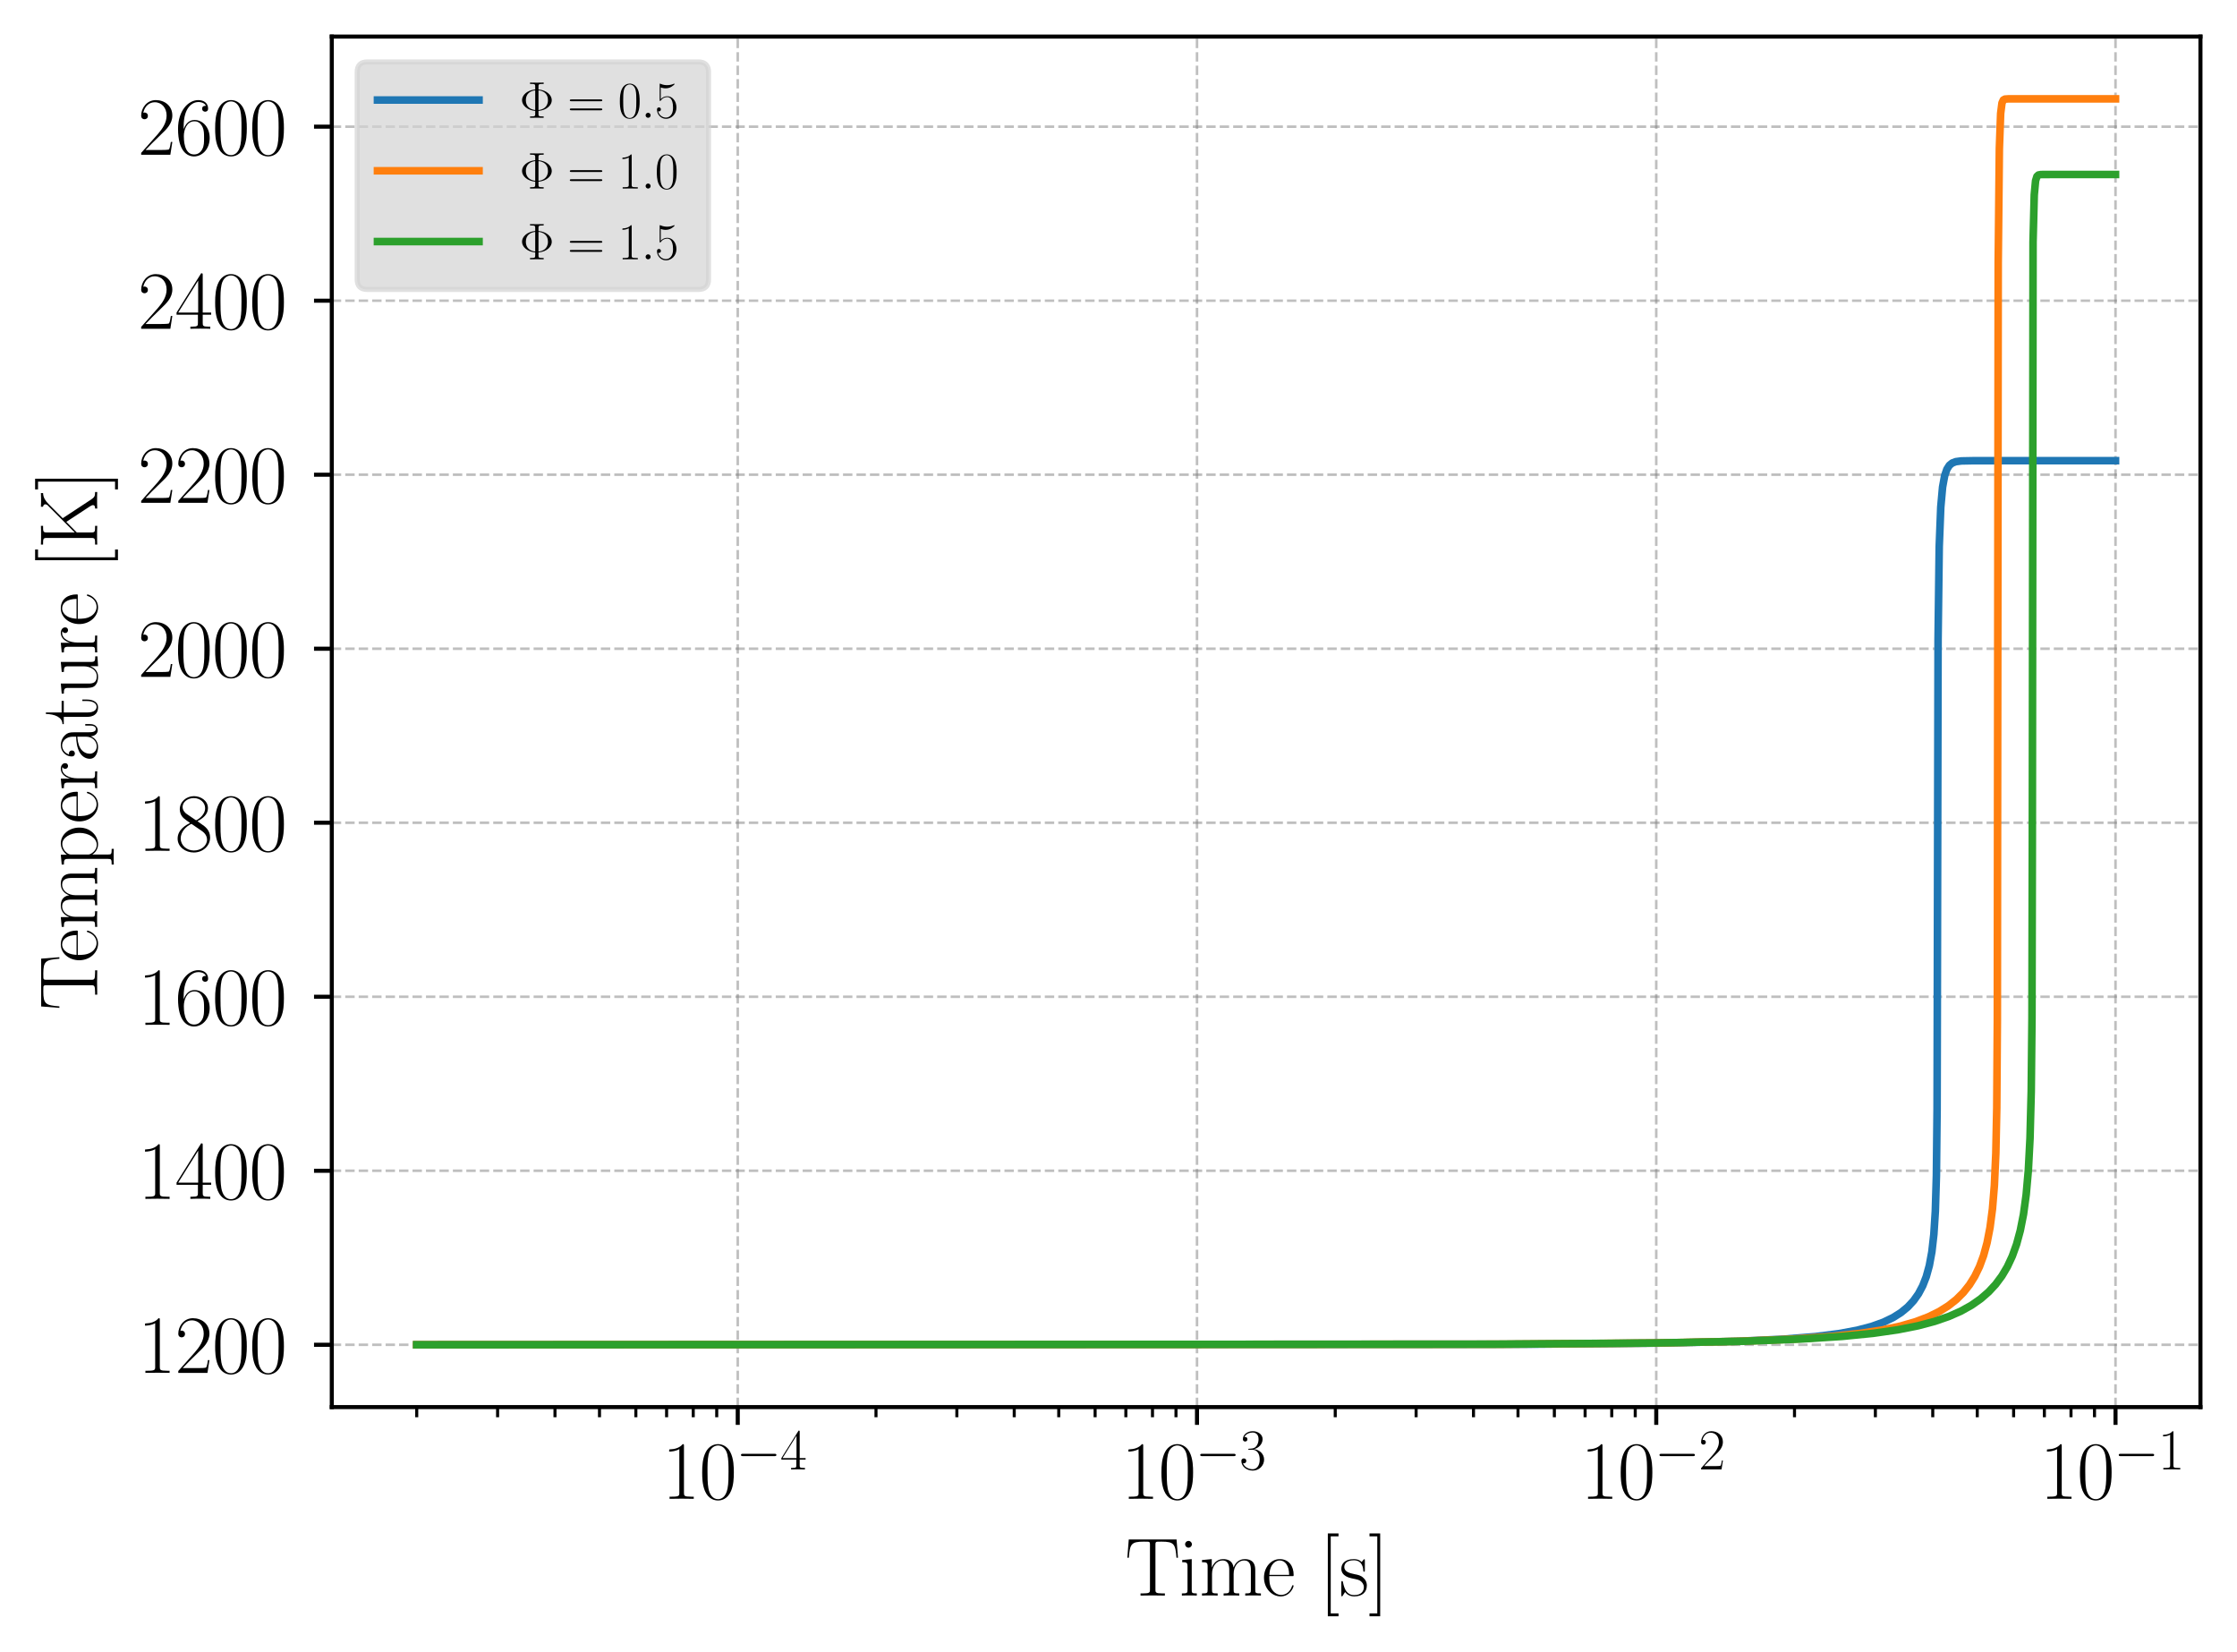<?xml version="1.0" encoding="utf-8" standalone="no"?>
<!DOCTYPE svg PUBLIC "-//W3C//DTD SVG 1.1//EN"
  "http://www.w3.org/Graphics/SVG/1.1/DTD/svg11.dtd">
<svg xmlns:xlink="http://www.w3.org/1999/xlink" width="440.64pt" height="325.44pt" viewBox="0 0 440.64 325.44" xmlns="http://www.w3.org/2000/svg" version="1.1">
 <defs>
  <style type="text/css">*{stroke-linejoin: round; stroke-linecap: butt}</style>
 </defs>
 <g id="figure_1">
  <g id="patch_1">
   <path d="M 0 325.44 
L 440.64 325.44 
L 440.64 0 
L 0 0 
z
" style="fill: #ffffff"/>
  </g>
  <g id="axes_1">
   <g id="patch_2">
    <path d="M 65.356 277.131 
L 433.44 277.131 
L 433.44 7.2 
L 65.356 7.2 
z
" style="fill: #ffffff"/>
   </g>
   <g id="matplotlib.axis_1">
    <g id="xtick_1">
     <g id="line2d_1">
      <path d="M 145.319 277.131 
L 145.319 7.2 
" clip-path="url(#p253c6cfd67)" style="fill: none; stroke-dasharray: 1.85,0.8; stroke-dashoffset: 0; stroke: #808080; stroke-opacity: 0.5; stroke-width: 0.5"/>
     </g>
     <g id="line2d_2">
      <defs>
       <path id="m217457b8d1" d="M 0 0 
L 0 3.5 
" style="stroke: #000000; stroke-width: 0.8"/>
      </defs>
      <g>
       <use xlink:href="#m217457b8d1" x="145.319" y="277.131" style="stroke: #000000; stroke-width: 0.8"/>
      </g>
     </g>
     <g id="text_1">
      <!-- $\mathdefault{10^{-4}}$ -->
      <g transform="translate(130.386 295.2)scale(0.16 -0.16)">
       <defs>
        <path id="CMR17-31" d="M 1702 4083 
C 1702 4217 1696 4224 1606 4224 
C 1357 3927 979 3833 621 3820 
C 602 3820 570 3820 563 3808 
C 557 3795 557 3782 557 3648 
C 755 3648 1088 3686 1344 3839 
L 1344 467 
C 1344 243 1331 166 781 166 
L 589 166 
L 589 0 
C 896 6 1216 12 1523 12 
C 1830 12 2150 6 2458 0 
L 2458 166 
L 2266 166 
C 1715 166 1702 236 1702 467 
L 1702 4083 
z
" transform="scale(0.016)"/>
        <path id="CMR17-30" d="M 2688 2038 
C 2688 2430 2682 3099 2413 3613 
C 2176 4063 1798 4224 1466 4224 
C 1158 4224 768 4082 525 3620 
C 269 3137 243 2539 243 2038 
C 243 1671 250 1112 448 623 
C 723 -39 1216 -128 1466 -128 
C 1760 -128 2208 -7 2470 604 
C 2662 1048 2688 1568 2688 2038 
z
M 1466 -26 
C 1056 -26 813 328 723 816 
C 653 1196 653 1749 653 2109 
C 653 2604 653 3015 736 3407 
C 858 3954 1216 4121 1466 4121 
C 1728 4121 2067 3947 2189 3420 
C 2272 3054 2278 2623 2278 2109 
C 2278 1691 2278 1176 2202 797 
C 2067 96 1690 -26 1466 -26 
z
" transform="scale(0.016)"/>
        <path id="CMSY10-0" d="M 4218 1472 
C 4326 1472 4442 1472 4442 1600 
C 4442 1728 4326 1728 4218 1728 
L 755 1728 
C 646 1728 531 1728 531 1600 
C 531 1472 646 1472 755 1472 
L 4218 1472 
z
" transform="scale(0.016)"/>
        <path id="CMR17-34" d="M 2150 4147 
C 2150 4281 2144 4288 2029 4288 
L 128 1254 
L 128 1088 
L 1779 1088 
L 1779 460 
C 1779 230 1766 166 1318 166 
L 1197 166 
L 1197 0 
C 1402 12 1747 12 1965 12 
C 2182 12 2528 12 2733 0 
L 2733 166 
L 2611 166 
C 2163 166 2150 230 2150 460 
L 2150 1088 
L 2803 1088 
L 2803 1254 
L 2150 1254 
L 2150 4147 
z
M 1798 3723 
L 1798 1254 
L 256 1254 
L 1798 3723 
z
" transform="scale(0.016)"/>
       </defs>
       <use xlink:href="#CMR17-31" transform="scale(0.996)"/>
       <use xlink:href="#CMR17-30" transform="translate(45.69 0)scale(0.996)"/>
       <use xlink:href="#CMSY10-0" transform="translate(91.381 36.154)scale(0.697)"/>
       <use xlink:href="#CMR17-34" transform="translate(145.622 36.154)scale(0.697)"/>
      </g>
     </g>
    </g>
    <g id="xtick_2">
     <g id="line2d_3">
      <path d="M 235.782 277.131 
L 235.782 7.2 
" clip-path="url(#p253c6cfd67)" style="fill: none; stroke-dasharray: 1.85,0.8; stroke-dashoffset: 0; stroke: #808080; stroke-opacity: 0.5; stroke-width: 0.5"/>
     </g>
     <g id="line2d_4">
      <g>
       <use xlink:href="#m217457b8d1" x="235.782" y="277.131" style="stroke: #000000; stroke-width: 0.8"/>
      </g>
     </g>
     <g id="text_2">
      <!-- $\mathdefault{10^{-3}}$ -->
      <g transform="translate(220.849 295.2)scale(0.16 -0.16)">
       <defs>
        <path id="CMR17-33" d="M 1414 2176 
C 1984 2176 2234 1673 2234 1094 
C 2234 322 1824 25 1453 25 
C 1114 25 563 193 390 691 
C 422 678 454 678 486 678 
C 640 678 755 780 755 947 
C 755 1132 614 1216 486 1216 
C 378 1216 211 1164 211 927 
C 211 335 787 -128 1466 -128 
C 2176 -128 2720 432 2720 1087 
C 2720 1718 2208 2176 1600 2246 
C 2086 2347 2554 2776 2554 3353 
C 2554 3856 2048 4224 1472 4224 
C 890 4224 378 3862 378 3347 
C 378 3123 544 3084 627 3084 
C 762 3084 877 3167 877 3334 
C 877 3500 762 3584 627 3584 
C 602 3584 570 3584 544 3571 
C 730 3999 1235 4076 1459 4076 
C 1683 4076 2106 3966 2106 3347 
C 2106 3167 2080 2851 1862 2574 
C 1670 2329 1453 2316 1242 2297 
C 1210 2297 1062 2284 1037 2284 
C 992 2278 966 2272 966 2227 
C 966 2182 973 2176 1101 2176 
L 1414 2176 
z
" transform="scale(0.016)"/>
       </defs>
       <use xlink:href="#CMR17-31" transform="scale(0.996)"/>
       <use xlink:href="#CMR17-30" transform="translate(45.69 0)scale(0.996)"/>
       <use xlink:href="#CMSY10-0" transform="translate(91.381 36.154)scale(0.697)"/>
       <use xlink:href="#CMR17-33" transform="translate(145.622 36.154)scale(0.697)"/>
      </g>
     </g>
    </g>
    <g id="xtick_3">
     <g id="line2d_5">
      <path d="M 326.245 277.131 
L 326.245 7.2 
" clip-path="url(#p253c6cfd67)" style="fill: none; stroke-dasharray: 1.85,0.8; stroke-dashoffset: 0; stroke: #808080; stroke-opacity: 0.5; stroke-width: 0.5"/>
     </g>
     <g id="line2d_6">
      <g>
       <use xlink:href="#m217457b8d1" x="326.245" y="277.131" style="stroke: #000000; stroke-width: 0.8"/>
      </g>
     </g>
     <g id="text_3">
      <!-- $\mathdefault{10^{-2}}$ -->
      <g transform="translate(311.313 295.2)scale(0.16 -0.16)">
       <defs>
        <path id="CMR17-32" d="M 2669 990 
L 2554 990 
C 2490 537 2438 460 2413 422 
C 2381 371 1920 371 1830 371 
L 602 371 
C 832 620 1280 1073 1824 1596 
C 2214 1966 2669 2400 2669 3033 
C 2669 3788 2067 4224 1395 4224 
C 691 4224 262 3603 262 3027 
C 262 2777 448 2745 525 2745 
C 589 2745 781 2783 781 3007 
C 781 3206 614 3264 525 3264 
C 486 3264 448 3257 422 3244 
C 544 3788 915 4057 1306 4057 
C 1862 4057 2227 3616 2227 3033 
C 2227 2477 1901 1998 1536 1583 
L 262 147 
L 262 0 
L 2515 0 
L 2669 990 
z
" transform="scale(0.016)"/>
       </defs>
       <use xlink:href="#CMR17-31" transform="scale(0.996)"/>
       <use xlink:href="#CMR17-30" transform="translate(45.69 0)scale(0.996)"/>
       <use xlink:href="#CMSY10-0" transform="translate(91.381 36.154)scale(0.697)"/>
       <use xlink:href="#CMR17-32" transform="translate(145.622 36.154)scale(0.697)"/>
      </g>
     </g>
    </g>
    <g id="xtick_4">
     <g id="line2d_7">
      <path d="M 416.709 277.131 
L 416.709 7.2 
" clip-path="url(#p253c6cfd67)" style="fill: none; stroke-dasharray: 1.85,0.8; stroke-dashoffset: 0; stroke: #808080; stroke-opacity: 0.5; stroke-width: 0.5"/>
     </g>
     <g id="line2d_8">
      <g>
       <use xlink:href="#m217457b8d1" x="416.709" y="277.131" style="stroke: #000000; stroke-width: 0.8"/>
      </g>
     </g>
     <g id="text_4">
      <!-- $\mathdefault{10^{-1}}$ -->
      <g transform="translate(401.776 295.2)scale(0.16 -0.16)">
       <use xlink:href="#CMR17-31" transform="scale(0.996)"/>
       <use xlink:href="#CMR17-30" transform="translate(45.69 0)scale(0.996)"/>
       <use xlink:href="#CMSY10-0" transform="translate(91.381 36.154)scale(0.697)"/>
       <use xlink:href="#CMR17-31" transform="translate(145.622 36.154)scale(0.697)"/>
      </g>
     </g>
    </g>
    <g id="xtick_5">
     <g id="line2d_9">
      <defs>
       <path id="m425bd24734" d="M 0 0 
L 0 2 
" style="stroke: #000000; stroke-width: 0.6"/>
      </defs>
      <g>
       <use xlink:href="#m425bd24734" x="82.087" y="277.131" style="stroke: #000000; stroke-width: 0.6"/>
      </g>
     </g>
    </g>
    <g id="xtick_6">
     <g id="line2d_10">
      <g>
       <use xlink:href="#m425bd24734" x="98.017" y="277.131" style="stroke: #000000; stroke-width: 0.6"/>
      </g>
     </g>
    </g>
    <g id="xtick_7">
     <g id="line2d_11">
      <g>
       <use xlink:href="#m425bd24734" x="109.319" y="277.131" style="stroke: #000000; stroke-width: 0.6"/>
      </g>
     </g>
    </g>
    <g id="xtick_8">
     <g id="line2d_12">
      <g>
       <use xlink:href="#m425bd24734" x="118.086" y="277.131" style="stroke: #000000; stroke-width: 0.6"/>
      </g>
     </g>
    </g>
    <g id="xtick_9">
     <g id="line2d_13">
      <g>
       <use xlink:href="#m425bd24734" x="125.249" y="277.131" style="stroke: #000000; stroke-width: 0.6"/>
      </g>
     </g>
    </g>
    <g id="xtick_10">
     <g id="line2d_14">
      <g>
       <use xlink:href="#m425bd24734" x="131.306" y="277.131" style="stroke: #000000; stroke-width: 0.6"/>
      </g>
     </g>
    </g>
    <g id="xtick_11">
     <g id="line2d_15">
      <g>
       <use xlink:href="#m425bd24734" x="136.552" y="277.131" style="stroke: #000000; stroke-width: 0.6"/>
      </g>
     </g>
    </g>
    <g id="xtick_12">
     <g id="line2d_16">
      <g>
       <use xlink:href="#m425bd24734" x="141.179" y="277.131" style="stroke: #000000; stroke-width: 0.6"/>
      </g>
     </g>
    </g>
    <g id="xtick_13">
     <g id="line2d_17">
      <g>
       <use xlink:href="#m425bd24734" x="172.551" y="277.131" style="stroke: #000000; stroke-width: 0.6"/>
      </g>
     </g>
    </g>
    <g id="xtick_14">
     <g id="line2d_18">
      <g>
       <use xlink:href="#m425bd24734" x="188.481" y="277.131" style="stroke: #000000; stroke-width: 0.6"/>
      </g>
     </g>
    </g>
    <g id="xtick_15">
     <g id="line2d_19">
      <g>
       <use xlink:href="#m425bd24734" x="199.783" y="277.131" style="stroke: #000000; stroke-width: 0.6"/>
      </g>
     </g>
    </g>
    <g id="xtick_16">
     <g id="line2d_20">
      <g>
       <use xlink:href="#m425bd24734" x="208.55" y="277.131" style="stroke: #000000; stroke-width: 0.6"/>
      </g>
     </g>
    </g>
    <g id="xtick_17">
     <g id="line2d_21">
      <g>
       <use xlink:href="#m425bd24734" x="215.713" y="277.131" style="stroke: #000000; stroke-width: 0.6"/>
      </g>
     </g>
    </g>
    <g id="xtick_18">
     <g id="line2d_22">
      <g>
       <use xlink:href="#m425bd24734" x="221.769" y="277.131" style="stroke: #000000; stroke-width: 0.6"/>
      </g>
     </g>
    </g>
    <g id="xtick_19">
     <g id="line2d_23">
      <g>
       <use xlink:href="#m425bd24734" x="227.015" y="277.131" style="stroke: #000000; stroke-width: 0.6"/>
      </g>
     </g>
    </g>
    <g id="xtick_20">
     <g id="line2d_24">
      <g>
       <use xlink:href="#m425bd24734" x="231.643" y="277.131" style="stroke: #000000; stroke-width: 0.6"/>
      </g>
     </g>
    </g>
    <g id="xtick_21">
     <g id="line2d_25">
      <g>
       <use xlink:href="#m425bd24734" x="263.014" y="277.131" style="stroke: #000000; stroke-width: 0.6"/>
      </g>
     </g>
    </g>
    <g id="xtick_22">
     <g id="line2d_26">
      <g>
       <use xlink:href="#m425bd24734" x="278.944" y="277.131" style="stroke: #000000; stroke-width: 0.6"/>
      </g>
     </g>
    </g>
    <g id="xtick_23">
     <g id="line2d_27">
      <g>
       <use xlink:href="#m425bd24734" x="290.246" y="277.131" style="stroke: #000000; stroke-width: 0.6"/>
      </g>
     </g>
    </g>
    <g id="xtick_24">
     <g id="line2d_28">
      <g>
       <use xlink:href="#m425bd24734" x="299.013" y="277.131" style="stroke: #000000; stroke-width: 0.6"/>
      </g>
     </g>
    </g>
    <g id="xtick_25">
     <g id="line2d_29">
      <g>
       <use xlink:href="#m425bd24734" x="306.176" y="277.131" style="stroke: #000000; stroke-width: 0.6"/>
      </g>
     </g>
    </g>
    <g id="xtick_26">
     <g id="line2d_30">
      <g>
       <use xlink:href="#m425bd24734" x="312.232" y="277.131" style="stroke: #000000; stroke-width: 0.6"/>
      </g>
     </g>
    </g>
    <g id="xtick_27">
     <g id="line2d_31">
      <g>
       <use xlink:href="#m425bd24734" x="317.479" y="277.131" style="stroke: #000000; stroke-width: 0.6"/>
      </g>
     </g>
    </g>
    <g id="xtick_28">
     <g id="line2d_32">
      <g>
       <use xlink:href="#m425bd24734" x="322.106" y="277.131" style="stroke: #000000; stroke-width: 0.6"/>
      </g>
     </g>
    </g>
    <g id="xtick_29">
     <g id="line2d_33">
      <g>
       <use xlink:href="#m425bd24734" x="353.478" y="277.131" style="stroke: #000000; stroke-width: 0.6"/>
      </g>
     </g>
    </g>
    <g id="xtick_30">
     <g id="line2d_34">
      <g>
       <use xlink:href="#m425bd24734" x="369.407" y="277.131" style="stroke: #000000; stroke-width: 0.6"/>
      </g>
     </g>
    </g>
    <g id="xtick_31">
     <g id="line2d_35">
      <g>
       <use xlink:href="#m425bd24734" x="380.71" y="277.131" style="stroke: #000000; stroke-width: 0.6"/>
      </g>
     </g>
    </g>
    <g id="xtick_32">
     <g id="line2d_36">
      <g>
       <use xlink:href="#m425bd24734" x="389.477" y="277.131" style="stroke: #000000; stroke-width: 0.6"/>
      </g>
     </g>
    </g>
    <g id="xtick_33">
     <g id="line2d_37">
      <g>
       <use xlink:href="#m425bd24734" x="396.64" y="277.131" style="stroke: #000000; stroke-width: 0.6"/>
      </g>
     </g>
    </g>
    <g id="xtick_34">
     <g id="line2d_38">
      <g>
       <use xlink:href="#m425bd24734" x="402.696" y="277.131" style="stroke: #000000; stroke-width: 0.6"/>
      </g>
     </g>
    </g>
    <g id="xtick_35">
     <g id="line2d_39">
      <g>
       <use xlink:href="#m425bd24734" x="407.942" y="277.131" style="stroke: #000000; stroke-width: 0.6"/>
      </g>
     </g>
    </g>
    <g id="xtick_36">
     <g id="line2d_40">
      <g>
       <use xlink:href="#m425bd24734" x="412.57" y="277.131" style="stroke: #000000; stroke-width: 0.6"/>
      </g>
     </g>
    </g>
    <g id="text_5">
     <!-- Time [s] -->
     <g transform="translate(221.607 314.255)scale(0.16 -0.16)">
      <defs>
       <path id="CMR17-54" d="M 3981 4332 
L 288 4332 
L 179 2924 
L 294 2924 
C 378 3981 467 4166 1453 4166 
C 1568 4166 1754 4166 1805 4159 
C 1926 4140 1926 4064 1926 3917 
L 1926 465 
C 1926 236 1907 166 1376 166 
L 1197 166 
L 1197 0 
C 1504 6 1824 12 2138 12 
C 2451 12 2771 6 3078 0 
L 3078 166 
L 2899 166 
C 2368 166 2349 236 2349 465 
L 2349 3917 
C 2349 4057 2349 4134 2464 4159 
C 2515 4166 2701 4166 2816 4166 
C 3795 4166 3891 3981 3974 2924 
L 4090 2924 
L 3981 4332 
z
" transform="scale(0.016)"/>
       <path id="CMR17-69" d="M 992 3961 
C 992 4102 877 4224 730 4224 
C 589 4224 467 4108 467 3961 
C 467 3820 582 3699 730 3699 
C 870 3699 992 3814 992 3961 
z
M 243 2745 
L 243 2579 
C 602 2579 653 2540 653 2231 
L 653 443 
C 653 198 627 166 218 166 
L 218 0 
C 371 12 646 12 806 12 
C 960 12 1222 12 1370 0 
L 1370 166 
C 992 166 979 205 979 436 
L 979 2816 
L 243 2745 
z
" transform="scale(0.016)"/>
       <path id="CMR17-6d" d="M 4326 1954 
C 4326 2276 4269 2816 3507 2816 
C 3072 2816 2771 2520 2656 2173 
L 2650 2173 
C 2573 2700 2195 2816 1837 2816 
C 1331 2816 1069 2424 973 2166 
L 966 2166 
L 966 2816 
L 211 2745 
L 211 2578 
C 589 2578 646 2540 646 2231 
L 646 443 
C 646 198 621 166 211 166 
L 211 0 
C 365 12 646 12 813 12 
C 979 12 1267 12 1421 0 
L 1421 166 
C 1011 166 986 192 986 443 
L 986 1678 
C 986 2269 1344 2713 1792 2713 
C 2266 2713 2317 2289 2317 1980 
L 2317 443 
C 2317 198 2291 166 1882 166 
L 1882 0 
C 2035 12 2317 12 2483 12 
C 2650 12 2938 12 3091 0 
L 3091 166 
C 2682 166 2656 192 2656 443 
L 2656 1678 
C 2656 2269 3014 2713 3462 2713 
C 3936 2713 3987 2289 3987 1980 
L 3987 443 
C 3987 198 3962 166 3552 166 
L 3552 0 
C 3706 12 3987 12 4154 12 
C 4320 12 4608 12 4762 0 
L 4762 166 
C 4352 166 4326 192 4326 443 
L 4326 1954 
z
" transform="scale(0.016)"/>
       <path id="CMR17-65" d="M 2438 1503 
C 2464 1529 2464 1542 2464 1606 
C 2464 2251 2118 2816 1389 2816 
C 710 2816 173 2175 173 1394 
C 173 554 781 -64 1459 -64 
C 2176 -64 2458 619 2458 755 
C 2458 800 2419 800 2406 800 
C 2362 800 2355 787 2330 709 
C 2189 270 1837 51 1504 51 
C 1229 51 954 206 781 490 
C 582 819 582 1200 582 1503 
L 2438 1503 
z
M 589 1600 
C 634 2511 1126 2713 1382 2713 
C 1818 2713 2112 2308 2118 1600 
L 589 1600 
z
" transform="scale(0.016)"/>
       <path id="CMR17-5b" d="M 1504 -1600 
L 1504 -1376 
L 902 -1376 
L 902 4575 
L 1504 4575 
L 1504 4800 
L 678 4800 
L 678 -1600 
L 1504 -1600 
z
" transform="scale(0.016)"/>
       <path id="CMR17-73" d="M 1978 2688 
C 1978 2803 1971 2809 1933 2809 
C 1907 2809 1901 2803 1824 2707 
C 1805 2681 1747 2617 1728 2592 
C 1523 2809 1235 2816 1126 2816 
C 416 2816 160 2444 160 2073 
C 160 1497 813 1363 998 1324 
C 1402 1241 1542 1216 1677 1100 
C 1760 1024 1901 883 1901 652 
C 1901 384 1747 38 1158 38 
C 602 38 403 460 288 1024 
C 269 1113 269 1120 218 1120 
C 166 1120 160 1113 160 985 
L 160 64 
C 160 -52 166 -58 205 -58 
C 237 -58 243 -52 275 0 
C 314 57 410 211 448 275 
C 576 102 800 -64 1158 -64 
C 1792 -64 2131 281 2131 780 
C 2131 1107 1958 1280 1875 1356 
C 1683 1555 1459 1600 1190 1651 
C 838 1728 390 1817 390 2208 
C 390 2374 480 2726 1126 2726 
C 1811 2726 1850 2086 1862 1881 
C 1869 1849 1901 1843 1920 1843 
C 1978 1843 1978 1862 1978 1971 
L 1978 2688 
z
" transform="scale(0.016)"/>
       <path id="CMR17-5d" d="M 915 4800 
L 90 4800 
L 90 4575 
L 691 4575 
L 691 -1376 
L 90 -1376 
L 90 -1600 
L 915 -1600 
L 915 4800 
z
" transform="scale(0.016)"/>
      </defs>
      <use xlink:href="#CMR17-54" transform="scale(0.996)"/>
      <use xlink:href="#CMR17-69" transform="translate(66.51 0)scale(0.996)"/>
      <use xlink:href="#CMR17-6d" transform="translate(91.381 0)scale(0.996)"/>
      <use xlink:href="#CMR17-65" transform="translate(168.301 0)scale(0.996)"/>
      <use xlink:href="#CMR17-5b" transform="translate(238.862 0)scale(0.996)"/>
      <use xlink:href="#CMR17-73" transform="translate(263.733 0)scale(0.996)"/>
      <use xlink:href="#CMR17-5d" transform="translate(299.535 0)scale(0.996)"/>
     </g>
    </g>
   </g>
   <g id="matplotlib.axis_2">
    <g id="ytick_1">
     <g id="line2d_41">
      <path d="M 65.356 264.86 
L 433.44 264.86 
" clip-path="url(#p253c6cfd67)" style="fill: none; stroke-dasharray: 1.85,0.8; stroke-dashoffset: 0; stroke: #808080; stroke-opacity: 0.5; stroke-width: 0.5"/>
     </g>
     <g id="line2d_42">
      <defs>
       <path id="m909fdaaf82" d="M 0 0 
L -3.5 0 
" style="stroke: #000000; stroke-width: 0.8"/>
      </defs>
      <g>
       <use xlink:href="#m909fdaaf82" x="65.356" y="264.86" style="stroke: #000000; stroke-width: 0.8"/>
      </g>
     </g>
     <g id="text_6">
      <!-- $\mathdefault{1200}$ -->
      <g transform="translate(27.14 270.395)scale(0.16 -0.16)">
       <use xlink:href="#CMR17-31" transform="scale(0.996)"/>
       <use xlink:href="#CMR17-32" transform="translate(45.69 0)scale(0.996)"/>
       <use xlink:href="#CMR17-30" transform="translate(91.381 0)scale(0.996)"/>
       <use xlink:href="#CMR17-30" transform="translate(137.071 0)scale(0.996)"/>
      </g>
     </g>
    </g>
    <g id="ytick_2">
     <g id="line2d_43">
      <path d="M 65.356 230.587 
L 433.44 230.587 
" clip-path="url(#p253c6cfd67)" style="fill: none; stroke-dasharray: 1.85,0.8; stroke-dashoffset: 0; stroke: #808080; stroke-opacity: 0.5; stroke-width: 0.5"/>
     </g>
     <g id="line2d_44">
      <g>
       <use xlink:href="#m909fdaaf82" x="65.356" y="230.587" style="stroke: #000000; stroke-width: 0.8"/>
      </g>
     </g>
     <g id="text_7">
      <!-- $\mathdefault{1400}$ -->
      <g transform="translate(27.14 236.122)scale(0.16 -0.16)">
       <use xlink:href="#CMR17-31" transform="scale(0.996)"/>
       <use xlink:href="#CMR17-34" transform="translate(45.69 0)scale(0.996)"/>
       <use xlink:href="#CMR17-30" transform="translate(91.381 0)scale(0.996)"/>
       <use xlink:href="#CMR17-30" transform="translate(137.071 0)scale(0.996)"/>
      </g>
     </g>
    </g>
    <g id="ytick_3">
     <g id="line2d_45">
      <path d="M 65.356 196.314 
L 433.44 196.314 
" clip-path="url(#p253c6cfd67)" style="fill: none; stroke-dasharray: 1.85,0.8; stroke-dashoffset: 0; stroke: #808080; stroke-opacity: 0.5; stroke-width: 0.5"/>
     </g>
     <g id="line2d_46">
      <g>
       <use xlink:href="#m909fdaaf82" x="65.356" y="196.314" style="stroke: #000000; stroke-width: 0.8"/>
      </g>
     </g>
     <g id="text_8">
      <!-- $\mathdefault{1600}$ -->
      <g transform="translate(27.14 201.849)scale(0.16 -0.16)">
       <defs>
        <path id="CMR17-36" d="M 678 2198 
C 678 3712 1395 4076 1811 4076 
C 1946 4076 2272 4049 2400 3782 
C 2298 3782 2106 3782 2106 3558 
C 2106 3385 2246 3328 2336 3328 
C 2394 3328 2566 3353 2566 3571 
C 2566 3987 2246 4224 1805 4224 
C 1043 4224 243 3411 243 2011 
C 243 257 966 -128 1478 -128 
C 2099 -128 2688 431 2688 1295 
C 2688 2101 2170 2688 1517 2688 
C 1126 2688 838 2430 678 1979 
L 678 2198 
z
M 1478 25 
C 691 25 691 1212 691 1450 
C 691 1914 909 2585 1504 2585 
C 1613 2585 1926 2585 2138 2140 
C 2253 1889 2253 1624 2253 1302 
C 2253 954 2253 696 2118 438 
C 1978 173 1773 25 1478 25 
z
" transform="scale(0.016)"/>
       </defs>
       <use xlink:href="#CMR17-31" transform="scale(0.996)"/>
       <use xlink:href="#CMR17-36" transform="translate(45.69 0)scale(0.996)"/>
       <use xlink:href="#CMR17-30" transform="translate(91.381 0)scale(0.996)"/>
       <use xlink:href="#CMR17-30" transform="translate(137.071 0)scale(0.996)"/>
      </g>
     </g>
    </g>
    <g id="ytick_4">
     <g id="line2d_47">
      <path d="M 65.356 162.041 
L 433.44 162.041 
" clip-path="url(#p253c6cfd67)" style="fill: none; stroke-dasharray: 1.85,0.8; stroke-dashoffset: 0; stroke: #808080; stroke-opacity: 0.5; stroke-width: 0.5"/>
     </g>
     <g id="line2d_48">
      <g>
       <use xlink:href="#m909fdaaf82" x="65.356" y="162.041" style="stroke: #000000; stroke-width: 0.8"/>
      </g>
     </g>
     <g id="text_9">
      <!-- $\mathdefault{1800}$ -->
      <g transform="translate(27.14 167.576)scale(0.16 -0.16)">
       <defs>
        <path id="CMR17-38" d="M 1741 2289 
C 2144 2494 2554 2803 2554 3298 
C 2554 3884 1990 4224 1472 4224 
C 890 4224 378 3800 378 3215 
C 378 3054 416 2777 666 2533 
C 730 2469 998 2276 1171 2154 
C 883 2006 211 1652 211 945 
C 211 282 838 -128 1459 -128 
C 2144 -128 2720 366 2720 1022 
C 2720 1607 2330 1877 2074 2051 
L 1741 2289 
z
M 902 2855 
C 851 2887 595 3086 595 3388 
C 595 3781 998 4076 1459 4076 
C 1965 4076 2336 3716 2336 3298 
C 2336 2700 1670 2359 1638 2359 
C 1632 2359 1626 2359 1574 2398 
L 902 2855 
z
M 2080 1536 
C 2176 1466 2483 1253 2483 861 
C 2483 385 2010 25 1472 25 
C 890 25 448 443 448 951 
C 448 1459 838 1884 1280 2083 
L 2080 1536 
z
" transform="scale(0.016)"/>
       </defs>
       <use xlink:href="#CMR17-31" transform="scale(0.996)"/>
       <use xlink:href="#CMR17-38" transform="translate(45.69 0)scale(0.996)"/>
       <use xlink:href="#CMR17-30" transform="translate(91.381 0)scale(0.996)"/>
       <use xlink:href="#CMR17-30" transform="translate(137.071 0)scale(0.996)"/>
      </g>
     </g>
    </g>
    <g id="ytick_5">
     <g id="line2d_49">
      <path d="M 65.356 127.768 
L 433.44 127.768 
" clip-path="url(#p253c6cfd67)" style="fill: none; stroke-dasharray: 1.85,0.8; stroke-dashoffset: 0; stroke: #808080; stroke-opacity: 0.5; stroke-width: 0.5"/>
     </g>
     <g id="line2d_50">
      <g>
       <use xlink:href="#m909fdaaf82" x="65.356" y="127.768" style="stroke: #000000; stroke-width: 0.8"/>
      </g>
     </g>
     <g id="text_10">
      <!-- $\mathdefault{2000}$ -->
      <g transform="translate(27.14 133.303)scale(0.16 -0.16)">
       <use xlink:href="#CMR17-32" transform="scale(0.996)"/>
       <use xlink:href="#CMR17-30" transform="translate(45.69 0)scale(0.996)"/>
       <use xlink:href="#CMR17-30" transform="translate(91.381 0)scale(0.996)"/>
       <use xlink:href="#CMR17-30" transform="translate(137.071 0)scale(0.996)"/>
      </g>
     </g>
    </g>
    <g id="ytick_6">
     <g id="line2d_51">
      <path d="M 65.356 93.495 
L 433.44 93.495 
" clip-path="url(#p253c6cfd67)" style="fill: none; stroke-dasharray: 1.85,0.8; stroke-dashoffset: 0; stroke: #808080; stroke-opacity: 0.5; stroke-width: 0.5"/>
     </g>
     <g id="line2d_52">
      <g>
       <use xlink:href="#m909fdaaf82" x="65.356" y="93.495" style="stroke: #000000; stroke-width: 0.8"/>
      </g>
     </g>
     <g id="text_11">
      <!-- $\mathdefault{2200}$ -->
      <g transform="translate(27.14 99.03)scale(0.16 -0.16)">
       <use xlink:href="#CMR17-32" transform="scale(0.996)"/>
       <use xlink:href="#CMR17-32" transform="translate(45.69 0)scale(0.996)"/>
       <use xlink:href="#CMR17-30" transform="translate(91.381 0)scale(0.996)"/>
       <use xlink:href="#CMR17-30" transform="translate(137.071 0)scale(0.996)"/>
      </g>
     </g>
    </g>
    <g id="ytick_7">
     <g id="line2d_53">
      <path d="M 65.356 59.222 
L 433.44 59.222 
" clip-path="url(#p253c6cfd67)" style="fill: none; stroke-dasharray: 1.85,0.8; stroke-dashoffset: 0; stroke: #808080; stroke-opacity: 0.5; stroke-width: 0.5"/>
     </g>
     <g id="line2d_54">
      <g>
       <use xlink:href="#m909fdaaf82" x="65.356" y="59.222" style="stroke: #000000; stroke-width: 0.8"/>
      </g>
     </g>
     <g id="text_12">
      <!-- $\mathdefault{2400}$ -->
      <g transform="translate(27.14 64.757)scale(0.16 -0.16)">
       <use xlink:href="#CMR17-32" transform="scale(0.996)"/>
       <use xlink:href="#CMR17-34" transform="translate(45.69 0)scale(0.996)"/>
       <use xlink:href="#CMR17-30" transform="translate(91.381 0)scale(0.996)"/>
       <use xlink:href="#CMR17-30" transform="translate(137.071 0)scale(0.996)"/>
      </g>
     </g>
    </g>
    <g id="ytick_8">
     <g id="line2d_55">
      <path d="M 65.356 24.949 
L 433.44 24.949 
" clip-path="url(#p253c6cfd67)" style="fill: none; stroke-dasharray: 1.85,0.8; stroke-dashoffset: 0; stroke: #808080; stroke-opacity: 0.5; stroke-width: 0.5"/>
     </g>
     <g id="line2d_56">
      <g>
       <use xlink:href="#m909fdaaf82" x="65.356" y="24.949" style="stroke: #000000; stroke-width: 0.8"/>
      </g>
     </g>
     <g id="text_13">
      <!-- $\mathdefault{2600}$ -->
      <g transform="translate(27.14 30.484)scale(0.16 -0.16)">
       <use xlink:href="#CMR17-32" transform="scale(0.996)"/>
       <use xlink:href="#CMR17-36" transform="translate(45.69 0)scale(0.996)"/>
       <use xlink:href="#CMR17-30" transform="translate(91.381 0)scale(0.996)"/>
       <use xlink:href="#CMR17-30" transform="translate(137.071 0)scale(0.996)"/>
      </g>
     </g>
    </g>
    <g id="text_14">
     <!-- Temperature [K] -->
     <g transform="translate(19.155 198.958)rotate(-90)scale(0.16 -0.16)">
      <defs>
       <path id="CMR17-70" d="M 1408 -1114 
C 998 -1114 973 -1088 973 -834 
L 973 380 
C 1158 109 1427 -64 1766 -64 
C 2406 -64 3053 503 3053 1382 
C 3053 2196 2496 2816 1837 2816 
C 1453 2816 1139 2603 960 2345 
L 960 2816 
L 198 2745 
L 198 2577 
C 576 2577 634 2539 634 2228 
L 634 -834 
C 634 -1081 608 -1114 198 -1114 
L 198 -1280 
C 352 -1268 634 -1268 800 -1268 
C 966 -1268 1254 -1268 1408 -1280 
L 1408 -1114 
z
M 973 2015 
C 973 2106 973 2241 1222 2481 
C 1254 2506 1472 2700 1792 2700 
C 2259 2700 2643 2112 2643 1376 
C 2643 639 2234 38 1728 38 
C 1498 38 1248 148 1056 451 
C 973 594 973 632 973 736 
L 973 2015 
z
" transform="scale(0.016)"/>
       <path id="CMR17-72" d="M 960 1517 
C 960 2134 1222 2713 1702 2713 
C 1747 2713 1792 2707 1837 2687 
C 1837 2687 1696 2642 1696 2475 
C 1696 2321 1818 2257 1914 2257 
C 1990 2257 2131 2302 2131 2482 
C 2131 2687 1926 2816 1709 2816 
C 1222 2816 1011 2340 947 2115 
L 941 2115 
L 941 2816 
L 198 2745 
L 198 2578 
C 576 2578 634 2540 634 2231 
L 634 443 
C 634 198 608 166 198 166 
L 198 0 
C 352 12 646 12 813 12 
C 998 12 1325 12 1498 0 
L 1498 166 
C 1037 166 960 166 960 455 
L 960 1517 
z
" transform="scale(0.016)"/>
       <path id="CMR17-61" d="M 2304 1656 
C 2304 2048 2304 2275 2035 2534 
C 1798 2751 1523 2816 1306 2816 
C 800 2816 435 2408 435 1977 
C 435 1740 627 1728 666 1728 
C 749 1728 896 1779 896 1958 
C 896 2118 774 2188 666 2188 
C 640 2188 608 2182 589 2176 
C 723 2594 1069 2713 1293 2713 
C 1613 2713 1965 2421 1965 1875 
L 1965 1632 
C 1587 1619 1133 1568 774 1373 
C 371 1147 256 822 256 576 
C 256 77 832 -64 1171 -64 
C 1523 -64 1850 135 1990 505 
C 2003 219 2182 -39 2464 -39 
C 2598 -39 2938 51 2938 563 
L 2938 926 
L 2822 926 
L 2822 557 
C 2822 161 2650 109 2566 109 
C 2304 109 2304 446 2304 732 
L 2304 1656 
z
M 1965 887 
C 1965 323 1568 38 1216 38 
C 896 38 646 278 646 576 
C 646 771 730 1114 1101 1322 
C 1408 1497 1760 1523 1965 1536 
L 1965 887 
z
" transform="scale(0.016)"/>
       <path id="CMR17-74" d="M 966 2585 
L 1862 2585 
L 1862 2752 
L 966 2752 
L 966 3968 
L 851 3968 
C 838 3292 614 2700 70 2687 
L 70 2585 
L 627 2585 
L 627 778 
C 627 655 627 -64 1370 -64 
C 1747 -64 1965 308 1965 784 
L 1965 1151 
L 1850 1151 
L 1850 790 
C 1850 347 1677 51 1408 51 
C 1222 51 966 179 966 765 
L 966 2585 
z
" transform="scale(0.016)"/>
       <path id="CMR17-75" d="M 1882 2745 
L 1882 2579 
C 2259 2579 2317 2540 2317 2229 
L 2317 1053 
C 2317 510 2029 38 1555 38 
C 1030 38 986 355 986 691 
L 986 2816 
L 211 2745 
L 211 2579 
C 467 2579 640 2579 646 2320 
L 646 1079 
C 646 646 646 368 813 187 
C 896 103 1056 -64 1517 -64 
C 2061 -64 2272 400 2323 536 
L 2330 536 
L 2330 -64 
L 3091 -13 
L 3091 154 
C 2714 154 2656 193 2656 503 
L 2656 2816 
L 1882 2745 
z
" transform="scale(0.016)"/>
       <path id="CMR17-4b" d="M 2362 2669 
L 3469 3771 
C 3699 3994 3942 4172 4301 4185 
L 4301 4352 
C 4173 4345 4013 4339 3885 4339 
C 3712 4339 3411 4339 3245 4352 
L 3245 4185 
C 3411 4172 3437 4057 3437 4013 
C 3437 3968 3411 3898 3386 3860 
L 1261 1739 
L 1261 3898 
C 1261 4185 1331 4185 1773 4185 
L 1773 4352 
C 1587 4339 1248 4339 1050 4339 
C 851 4339 512 4339 326 4352 
L 326 4185 
C 768 4185 838 4185 838 3898 
L 838 453 
C 838 166 768 166 326 166 
L 326 0 
C 512 12 851 12 1050 12 
C 1248 12 1587 12 1773 0 
L 1773 166 
C 1331 166 1261 166 1261 453 
L 1261 1580 
L 2080 2389 
L 3290 542 
C 3328 478 3373 395 3373 332 
C 3373 166 3194 166 3110 166 
L 3110 0 
C 3315 12 3610 12 3821 12 
C 3974 12 4237 12 4384 0 
L 4384 166 
C 4077 166 3981 204 3789 497 
L 2362 2669 
z
" transform="scale(0.016)"/>
      </defs>
      <use xlink:href="#CMR17-54" transform="scale(0.996)"/>
      <use xlink:href="#CMR17-65" transform="translate(58.703 0)scale(0.996)"/>
      <use xlink:href="#CMR17-6d" transform="translate(99.188 0)scale(0.996)"/>
      <use xlink:href="#CMR17-70" transform="translate(176.108 0)scale(0.996)"/>
      <use xlink:href="#CMR17-65" transform="translate(229.606 0)scale(0.996)"/>
      <use xlink:href="#CMR17-72" transform="translate(270.091 0)scale(0.996)"/>
      <use xlink:href="#CMR17-61" transform="translate(305.372 0)scale(0.996)"/>
      <use xlink:href="#CMR17-74" transform="translate(351.063 0)scale(0.996)"/>
      <use xlink:href="#CMR17-75" transform="translate(386.343 0)scale(0.996)"/>
      <use xlink:href="#CMR17-72" transform="translate(437.239 0)scale(0.996)"/>
      <use xlink:href="#CMR17-65" transform="translate(472.519 0)scale(0.996)"/>
      <use xlink:href="#CMR17-5b" transform="translate(543.081 0)scale(0.996)"/>
      <use xlink:href="#CMR17-4b" transform="translate(567.952 0)scale(0.996)"/>
      <use xlink:href="#CMR17-5d" transform="translate(639.627 0)scale(0.996)"/>
     </g>
    </g>
   </g>
   <g id="line2d_57">
    <path d="M 82.087 264.86 
L 301.154 264.75 
L 328.087 264.505 
L 342.28 264.171 
L 351.297 263.75 
L 357.578 263.246 
L 362.244 262.658 
L 365.846 261.989 
L 368.694 261.24 
L 370.999 260.412 
L 372.889 259.503 
L 374.463 258.508 
L 375.799 257.406 
L 376.94 256.175 
L 377.901 254.814 
L 378.736 253.238 
L 379.432 251.449 
L 380.036 249.256 
L 380.533 246.561 
L 380.925 243.126 
L 381.217 238.569 
L 381.43 231.519 
L 381.565 218.415 
L 381.622 192.087 
L 381.757 126.037 
L 381.985 107.639 
L 382.289 99.872 
L 382.645 95.933 
L 383.055 93.693 
L 383.496 92.414 
L 383.987 91.648 
L 384.544 91.196 
L 385.25 90.927 
L 386.337 90.782 
L 388.875 90.733 
L 416.709 90.731 
L 416.709 90.731 
" clip-path="url(#p253c6cfd67)" style="fill: none; stroke: #1f77b4; stroke-width: 1.5; stroke-linecap: square"/>
   </g>
   <g id="line2d_58">
    <path d="M 82.087 264.86 
L 295.908 264.75 
L 326.245 264.505 
L 342.644 264.166 
L 353.241 263.737 
L 360.739 263.222 
L 366.387 262.621 
L 370.822 261.934 
L 374.417 261.159 
L 377.391 260.295 
L 379.876 259.347 
L 381.985 258.309 
L 383.806 257.169 
L 385.372 255.93 
L 386.744 254.563 
L 387.938 253.059 
L 388.986 251.383 
L 389.914 249.471 
L 390.714 247.304 
L 391.409 244.761 
L 391.988 241.782 
L 392.471 238.096 
L 392.848 233.492 
L 393.135 227.135 
L 393.321 218.208 
L 393.435 201.058 
L 393.478 160.607 
L 393.605 51.767 
L 393.831 29.253 
L 394.083 22.349 
L 394.348 20.279 
L 394.611 19.698 
L 394.927 19.519 
L 395.618 19.471 
L 409.69 19.47 
L 416.709 19.47 
L 416.709 19.47 
" clip-path="url(#p253c6cfd67)" style="fill: none; stroke: #ff7f0e; stroke-width: 1.5; stroke-linecap: square"/>
   </g>
   <g id="line2d_59">
    <path d="M 82.087 264.86 
L 293.991 264.75 
L 325.93 264.504 
L 343.362 264.164 
L 354.715 263.732 
L 362.837 263.21 
L 368.986 262.602 
L 373.86 261.903 
L 377.816 261.118 
L 381.101 260.246 
L 383.897 259.279 
L 386.286 258.221 
L 388.345 257.07 
L 390.147 255.811 
L 391.721 254.442 
L 393.107 252.946 
L 394.334 251.295 
L 395.416 249.467 
L 396.377 247.404 
L 397.225 245.045 
L 397.953 242.354 
L 398.582 239.17 
L 399.114 235.277 
L 399.542 230.446 
L 399.869 224.185 
L 400.109 214.984 
L 400.253 200.516 
L 400.325 166.275 
L 400.467 47.637 
L 400.704 38.381 
L 400.963 35.603 
L 401.232 34.742 
L 401.534 34.464 
L 402.017 34.375 
L 404.398 34.363 
L 416.709 34.363 
L 416.709 34.363 
" clip-path="url(#p253c6cfd67)" style="fill: none; stroke: #2ca02c; stroke-width: 1.5; stroke-linecap: square"/>
   </g>
   <g id="patch_3">
    <path d="M 65.356 277.131 
L 65.356 7.2 
" style="fill: none; stroke: #000000; stroke-width: 0.8; stroke-linejoin: miter; stroke-linecap: square"/>
   </g>
   <g id="patch_4">
    <path d="M 433.44 277.131 
L 433.44 7.2 
" style="fill: none; stroke: #000000; stroke-width: 0.8; stroke-linejoin: miter; stroke-linecap: square"/>
   </g>
   <g id="patch_5">
    <path d="M 65.356 277.131 
L 433.44 277.131 
" style="fill: none; stroke: #000000; stroke-width: 0.8; stroke-linejoin: miter; stroke-linecap: square"/>
   </g>
   <g id="patch_6">
    <path d="M 65.356 7.2 
L 433.44 7.2 
" style="fill: none; stroke: #000000; stroke-width: 0.8; stroke-linejoin: miter; stroke-linecap: square"/>
   </g>
   <g id="legend_1">
    <g id="patch_7">
     <path d="M 72.356 57.012 
L 137.565 57.012 
Q 139.565 57.012 139.565 55.012 
L 139.565 14.2 
Q 139.565 12.2 137.565 12.2 
L 72.356 12.2 
Q 70.356 12.2 70.356 14.2 
L 70.356 55.012 
Q 70.356 57.012 72.356 57.012 
z
" style="fill: #d3d3d3; opacity: 0.7; stroke: #d3d3d3; stroke-linejoin: miter"/>
    </g>
    <g id="line2d_60">
     <path d="M 74.356 19.7 
L 84.356 19.7 
L 94.356 19.7 
" style="fill: none; stroke: #1f77b4; stroke-width: 1.5; stroke-linecap: square"/>
    </g>
    <g id="text_15">
     <!-- $\Phi = 0.5$ -->
     <g transform="translate(102.356 23.2)scale(0.1 -0.1)">
      <defs>
       <path id="CMR17-8" d="M 2330 851 
C 3366 940 3974 1569 3974 2172 
C 3974 2801 3341 3411 2330 3500 
L 2330 3879 
C 2330 4118 2342 4185 2829 4185 
L 2970 4185 
L 2970 4352 
C 2707 4339 2400 4339 2131 4339 
C 1862 4339 1549 4339 1286 4352 
L 1286 4185 
L 1427 4185 
C 1914 4185 1926 4118 1926 3879 
L 1926 3500 
C 922 3411 294 2794 294 2179 
C 294 1538 947 940 1926 851 
L 1926 472 
C 1926 232 1914 166 1427 166 
L 1286 166 
L 1286 0 
C 1549 12 1862 12 2131 12 
C 2400 12 2707 12 2970 0 
L 2970 166 
L 2829 166 
C 2342 166 2330 232 2330 472 
L 2330 851 
z
M 1926 960 
C 1350 1022 768 1345 768 2172 
C 768 3024 1370 3335 1926 3392 
L 1926 960 
z
M 2330 3392 
C 2835 3348 3501 3068 3501 2179 
C 3501 1264 2810 1003 2330 960 
L 2330 3392 
z
" transform="scale(0.016)"/>
       <path id="CMR17-3d" d="M 4115 2048 
C 4211 2048 4307 2048 4307 2156 
C 4307 2272 4198 2272 4090 2272 
L 512 2272 
C 403 2272 294 2272 294 2156 
C 294 2048 390 2048 486 2048 
L 4115 2048 
z
M 4090 927 
C 4198 927 4307 927 4307 1043 
C 4307 1152 4211 1152 4115 1152 
L 486 1152 
C 390 1152 294 1152 294 1043 
C 294 927 403 927 512 927 
L 4090 927 
z
" transform="scale(0.016)"/>
       <path id="CMMI12-3a" d="M 1178 307 
C 1178 492 1024 620 870 620 
C 685 620 557 467 557 313 
C 557 128 710 0 864 0 
C 1050 0 1178 153 1178 307 
z
" transform="scale(0.016)"/>
       <path id="CMR17-35" d="M 730 3750 
C 794 3724 1056 3641 1325 3641 
C 1920 3641 2246 3961 2432 4140 
C 2432 4191 2432 4224 2394 4224 
C 2387 4224 2374 4224 2323 4198 
C 2099 4102 1837 4032 1517 4032 
C 1325 4032 1037 4055 723 4191 
C 653 4224 640 4224 634 4224 
C 602 4224 595 4217 595 4090 
L 595 2231 
C 595 2113 595 2080 659 2080 
C 691 2080 704 2093 736 2139 
C 941 2435 1222 2560 1542 2560 
C 1766 2560 2246 2415 2246 1293 
C 2246 1087 2246 716 2054 422 
C 1894 159 1645 25 1370 25 
C 947 25 518 319 403 812 
C 429 806 480 793 506 793 
C 589 793 749 838 749 1036 
C 749 1209 627 1280 506 1280 
C 358 1280 262 1190 262 1011 
C 262 454 704 -128 1382 -128 
C 2042 -128 2669 441 2669 1267 
C 2669 2054 2170 2662 1549 2662 
C 1222 2662 947 2540 730 2304 
L 730 3750 
z
" transform="scale(0.016)"/>
      </defs>
      <use xlink:href="#CMR17-8" transform="scale(0.996)"/>
      <use xlink:href="#CMR17-3d" transform="translate(94.184 0)scale(0.996)"/>
      <use xlink:href="#CMR17-30" transform="translate(193.573 0)scale(0.996)"/>
      <use xlink:href="#CMMI12-3a" transform="translate(239.263 0)scale(0.996)"/>
      <use xlink:href="#CMR17-35" transform="translate(266.36 0)scale(0.996)"/>
     </g>
    </g>
    <g id="line2d_61">
     <path d="M 74.356 33.637 
L 84.356 33.637 
L 94.356 33.637 
" style="fill: none; stroke: #ff7f0e; stroke-width: 1.5; stroke-linecap: square"/>
    </g>
    <g id="text_16">
     <!-- $\Phi = 1.0$ -->
     <g transform="translate(102.356 37.137)scale(0.1 -0.1)">
      <use xlink:href="#CMR17-8" transform="scale(0.996)"/>
      <use xlink:href="#CMR17-3d" transform="translate(94.184 0)scale(0.996)"/>
      <use xlink:href="#CMR17-31" transform="translate(193.573 0)scale(0.996)"/>
      <use xlink:href="#CMMI12-3a" transform="translate(239.263 0)scale(0.996)"/>
      <use xlink:href="#CMR17-30" transform="translate(266.36 0)scale(0.996)"/>
     </g>
    </g>
    <g id="line2d_62">
     <path d="M 74.356 47.574 
L 84.356 47.574 
L 94.356 47.574 
" style="fill: none; stroke: #2ca02c; stroke-width: 1.5; stroke-linecap: square"/>
    </g>
    <g id="text_17">
     <!-- $\Phi = 1.5$ -->
     <g transform="translate(102.356 51.074)scale(0.1 -0.1)">
      <use xlink:href="#CMR17-8" transform="scale(0.996)"/>
      <use xlink:href="#CMR17-3d" transform="translate(94.184 0)scale(0.996)"/>
      <use xlink:href="#CMR17-31" transform="translate(193.573 0)scale(0.996)"/>
      <use xlink:href="#CMMI12-3a" transform="translate(239.263 0)scale(0.996)"/>
      <use xlink:href="#CMR17-35" transform="translate(266.36 0)scale(0.996)"/>
     </g>
    </g>
   </g>
  </g>
 </g>
 <defs>
  <clipPath id="p253c6cfd67">
   <rect x="65.356" y="7.2" width="368.084" height="269.931"/>
  </clipPath>
 </defs>
</svg>
